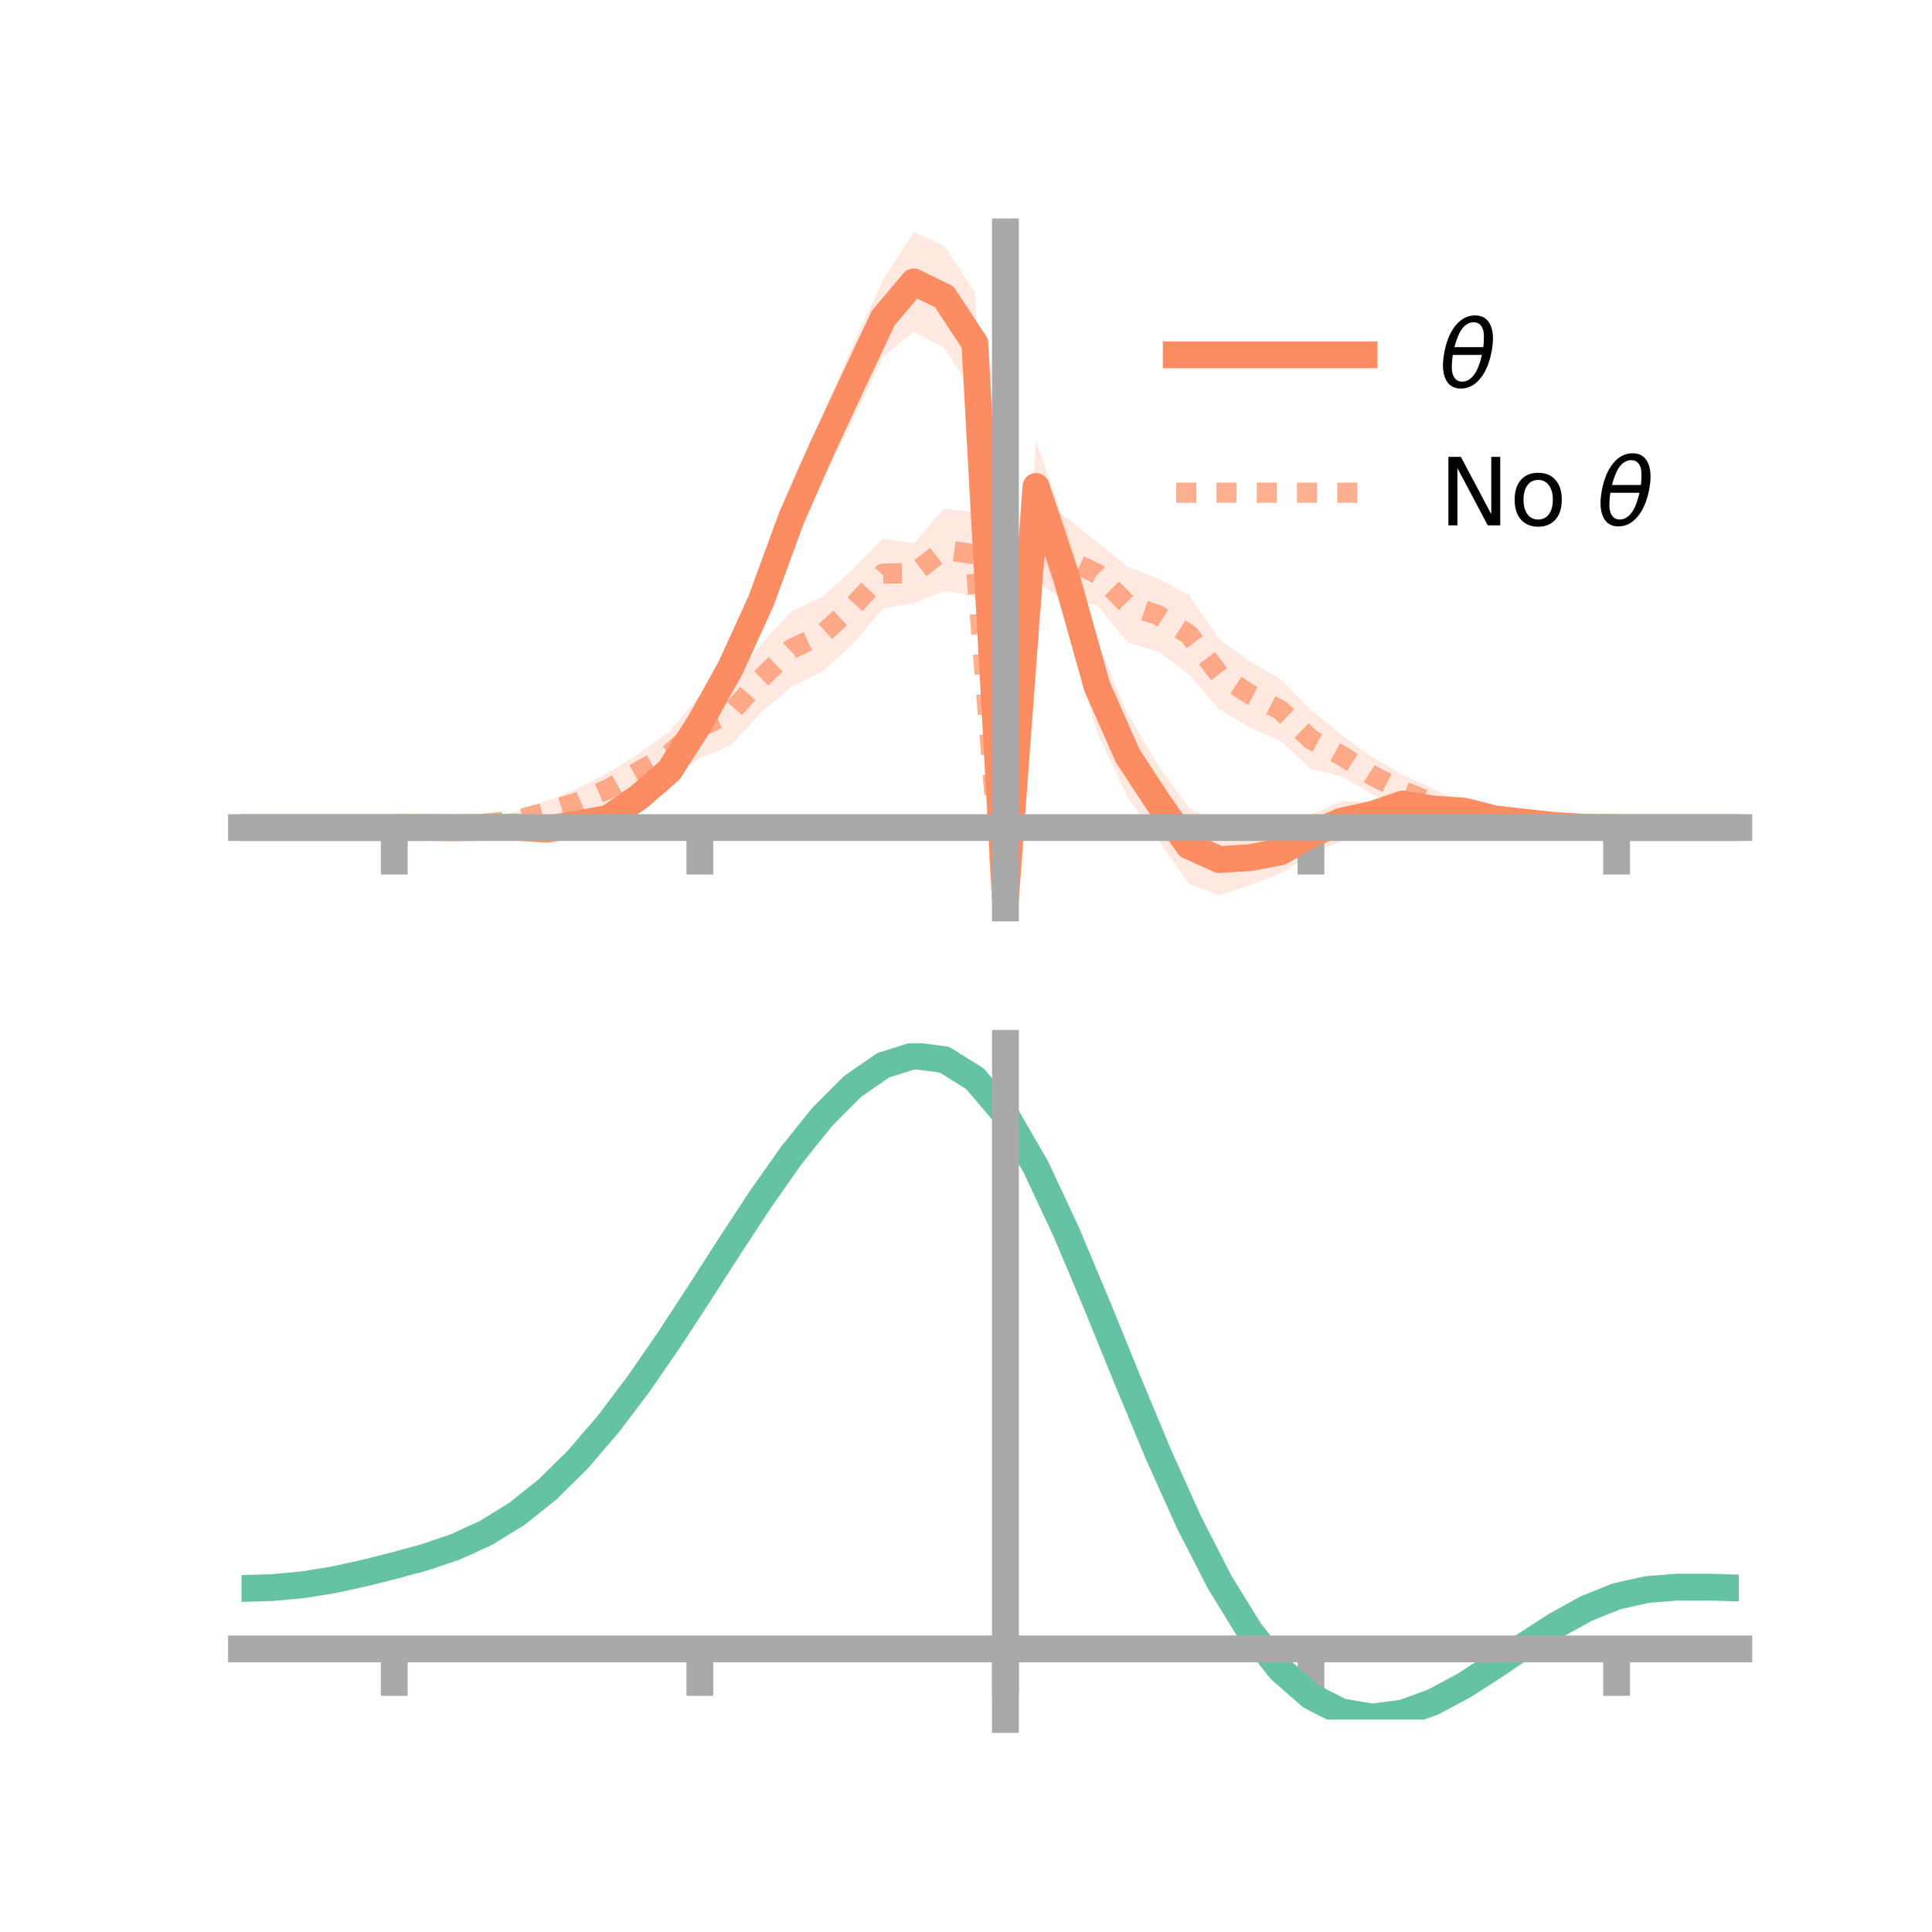 <?xml version="1.0" encoding="utf-8" standalone="no"?>
<!DOCTYPE svg PUBLIC "-//W3C//DTD SVG 1.1//EN"
  "http://www.w3.org/Graphics/SVG/1.1/DTD/svg11.dtd">
<!-- Created with matplotlib (https://matplotlib.org/) -->
<svg height="144pt" version="1.1" viewBox="0 0 144 144" width="144pt" xmlns="http://www.w3.org/2000/svg" xmlns:xlink="http://www.w3.org/1999/xlink">
 <defs>
  <style type="text/css">*{stroke-linecap:butt;stroke-linejoin:round;}</style>
 </defs>
 <g id="figure_1">
  <g id="patch_1">
   <path d="M 0 144 
L 144 144 
L 144 0 
L 0 0 
z
" style="fill:none;"/>
  </g>
  <g id="axes_1">
   <g id="patch_2">
    <path d="M 18 67.68 
L 129.6 67.68 
L 129.6 17.28 
L 18 17.28 
z
" style="fill:none;"/>
   </g>
   <g id="PolyCollection_1">
    <path clip-path="url(#pc662e9cafe)" d="M 18 61.682 
L 18 61.682 
L 20.278 61.682 
L 22.555 61.682 
L 24.833 61.682 
L 27.11 61.682 
L 29.388 61.682 
L 31.665 61.598 
L 33.943 61.452 
L 36.22 61.292 
L 38.498 61.103 
L 40.776 61.161 
L 43.053 60.596 
L 45.331 60.089 
L 47.608 58.451 
L 49.886 56.001 
L 52.163 52.502 
L 54.441 47.95 
L 56.718 42.648 
L 58.996 35.868 
L 61.273 31.015 
L 63.551 25.748 
L 65.829 20.853 
L 68.106 17.28 
L 70.384 18.331 
L 72.661 21.784 
L 74.939 66.432 
L 77.216 32.843 
L 79.494 39.417 
L 81.771 47.775 
L 84.049 53.211 
L 86.327 57.034 
L 88.604 60.201 
L 90.882 61.406 
L 93.159 61.869 
L 95.437 61.887 
L 97.714 60.696 
L 99.992 59.717 
L 102.269 59.741 
L 104.547 58.936 
L 106.824 59.481 
L 109.102 59.783 
L 111.38 60.508 
L 113.657 60.917 
L 115.935 61.305 
L 118.212 61.592 
L 120.49 61.682 
L 122.767 61.682 
L 125.045 61.682 
L 127.322 61.682 
L 129.6 61.682 
L 129.6 61.682 
L 129.6 61.682 
L 127.322 61.682 
L 125.045 61.682 
L 122.767 61.682 
L 120.49 61.682 
L 118.212 61.741 
L 115.935 61.762 
L 113.657 61.659 
L 111.38 61.547 
L 109.102 61.125 
L 106.824 61.117 
L 104.547 60.919 
L 102.269 61.671 
L 99.992 62.68 
L 97.714 63.676 
L 95.437 65.105 
L 93.159 65.978 
L 90.882 66.735 
L 88.604 65.884 
L 86.327 62.587 
L 84.049 59.453 
L 81.771 54.582 
L 79.494 46.672 
L 77.216 39.677 
L 74.939 67.68 
L 72.661 29.411 
L 70.384 25.922 
L 68.106 24.741 
L 65.829 26.57 
L 63.551 31.321 
L 61.273 35.846 
L 58.996 41.299 
L 56.718 46.964 
L 54.441 51.632 
L 52.163 55.261 
L 49.886 58.883 
L 47.608 60.384 
L 45.331 61.901 
L 43.053 62.22 
L 40.776 62.445 
L 38.498 62.21 
L 36.22 62.043 
L 33.943 61.935 
L 31.665 61.754 
L 29.388 61.682 
L 27.11 61.682 
L 24.833 61.682 
L 22.555 61.682 
L 20.278 61.682 
L 18 61.682 
z
" style="fill:#fc8d62;fill-opacity:0.2;"/>
   </g>
   <g id="PolyCollection_2">
    <path clip-path="url(#pc662e9cafe)" d="M 18 61.682 
L 18 61.682 
L 20.278 61.682 
L 22.555 61.682 
L 24.833 61.682 
L 27.11 61.682 
L 29.388 61.682 
L 31.665 61.594 
L 33.943 61.355 
L 36.22 60.94 
L 38.498 60.495 
L 40.776 59.692 
L 43.053 58.773 
L 45.331 57.585 
L 47.608 56.176 
L 49.886 54.508 
L 52.163 51.872 
L 54.441 50.742 
L 56.718 48.025 
L 58.996 45.55 
L 61.273 44.501 
L 63.551 42.418 
L 65.829 40.162 
L 68.106 40.481 
L 70.384 37.924 
L 72.661 38.176 
L 74.939 68.744 
L 77.216 36.952 
L 79.494 38.606 
L 81.771 40.404 
L 84.049 42.246 
L 86.327 43.134 
L 88.604 44.343 
L 90.882 47.651 
L 93.159 49.3 
L 95.437 50.621 
L 97.714 52.913 
L 99.992 54.777 
L 102.269 56.425 
L 104.547 57.755 
L 106.824 58.782 
L 109.102 59.887 
L 111.38 60.481 
L 113.657 61.093 
L 115.935 61.423 
L 118.212 61.572 
L 120.49 61.682 
L 122.767 61.682 
L 125.045 61.682 
L 127.322 61.682 
L 129.6 61.682 
L 129.6 61.682 
L 129.6 61.682 
L 127.322 61.682 
L 125.045 61.682 
L 122.767 61.682 
L 120.49 61.682 
L 118.212 61.761 
L 115.935 61.821 
L 113.657 61.951 
L 111.38 61.671 
L 109.102 61.456 
L 106.824 60.948 
L 104.547 60.151 
L 102.269 59.173 
L 99.992 57.861 
L 97.714 57.317 
L 95.437 55.232 
L 93.159 54.208 
L 90.882 52.881 
L 88.604 50.228 
L 86.327 48.581 
L 84.049 47.895 
L 81.771 45.113 
L 79.494 44.78 
L 77.216 43.389 
L 74.939 70.188 
L 72.661 44.464 
L 70.384 44.032 
L 68.106 44.964 
L 65.829 45.349 
L 63.551 48.017 
L 61.273 50.08 
L 58.996 51.178 
L 56.718 53.13 
L 54.441 55.573 
L 52.163 56.541 
L 49.886 57.919 
L 47.608 58.83 
L 45.331 60.029 
L 43.053 60.808 
L 40.776 61.311 
L 38.498 61.748 
L 36.22 61.819 
L 33.943 61.793 
L 31.665 61.767 
L 29.388 61.682 
L 27.11 61.682 
L 24.833 61.682 
L 22.555 61.682 
L 20.278 61.682 
L 18 61.682 
z
" style="fill:#fc8d62;fill-opacity:0.2;"/>
   </g>
   <g id="matplotlib.axis_1">
    <g id="xtick_1">
     <g id="line2d_1">
      <defs>
       <path d="M 0 0 
L 0 3.5 
" id="mfc1021cc1a" style="stroke:#a9a9a9;stroke-width:2;"/>
      </defs>
      <g>
       <use style="fill:#a9a9a9;stroke:#a9a9a9;stroke-width:2;" x="29.388" xlink:href="#mfc1021cc1a" y="61.682"/>
      </g>
     </g>
    </g>
    <g id="xtick_2">
     <g id="line2d_2">
      <g>
       <use style="fill:#a9a9a9;stroke:#a9a9a9;stroke-width:2;" x="52.163" xlink:href="#mfc1021cc1a" y="61.682"/>
      </g>
     </g>
    </g>
    <g id="xtick_3">
     <g id="line2d_3">
      <g>
       <use style="fill:#a9a9a9;stroke:#a9a9a9;stroke-width:2;" x="74.939" xlink:href="#mfc1021cc1a" y="61.682"/>
      </g>
     </g>
    </g>
    <g id="xtick_4">
     <g id="line2d_4">
      <g>
       <use style="fill:#a9a9a9;stroke:#a9a9a9;stroke-width:2;" x="97.714" xlink:href="#mfc1021cc1a" y="61.682"/>
      </g>
     </g>
    </g>
    <g id="xtick_5">
     <g id="line2d_5">
      <g>
       <use style="fill:#a9a9a9;stroke:#a9a9a9;stroke-width:2;" x="120.49" xlink:href="#mfc1021cc1a" y="61.682"/>
      </g>
     </g>
    </g>
   </g>
   <g id="matplotlib.axis_2"/>
   <g id="line2d_6">
    <path clip-path="url(#pc662e9cafe)" d="M 18 61.682 
L 20.278 61.682 
L 22.555 61.682 
L 24.833 61.682 
L 27.11 61.682 
L 29.388 61.682 
L 31.665 61.676 
L 33.943 61.693 
L 36.22 61.667 
L 38.498 61.656 
L 40.776 61.803 
L 43.053 61.408 
L 45.331 60.995 
L 47.608 59.417 
L 49.886 57.442 
L 52.163 53.882 
L 54.441 49.791 
L 56.718 44.806 
L 58.996 38.584 
L 61.273 33.43 
L 63.551 28.534 
L 65.829 23.711 
L 68.106 21.01 
L 70.384 22.127 
L 72.661 25.598 
L 74.939 67.056 
L 77.216 36.26 
L 79.494 43.044 
L 81.771 51.178 
L 84.049 56.332 
L 86.327 59.81 
L 88.604 63.042 
L 90.882 64.071 
L 93.159 63.923 
L 95.437 63.496 
L 97.714 62.186 
L 99.992 61.199 
L 102.269 60.706 
L 104.547 59.928 
L 106.824 60.299 
L 109.102 60.454 
L 111.38 61.028 
L 113.657 61.288 
L 115.935 61.533 
L 118.212 61.666 
L 120.49 61.682 
L 122.767 61.682 
L 125.045 61.682 
L 127.322 61.682 
L 129.6 61.682 
" style="fill:none;stroke:#fc8d62;stroke-linecap:square;stroke-width:2;"/>
   </g>
   <g id="line2d_7">
    <path clip-path="url(#pc662e9cafe)" d="M 18 61.682 
L 20.278 61.682 
L 22.555 61.682 
L 24.833 61.682 
L 27.11 61.682 
L 29.388 61.682 
L 31.665 61.681 
L 33.943 61.574 
L 36.22 61.379 
L 38.498 61.121 
L 40.776 60.502 
L 43.053 59.791 
L 45.331 58.807 
L 47.608 57.503 
L 49.886 56.214 
L 52.163 54.207 
L 54.441 53.157 
L 56.718 50.578 
L 58.996 48.364 
L 61.273 47.291 
L 63.551 45.218 
L 65.829 42.755 
L 68.106 42.722 
L 70.384 40.978 
L 72.661 41.32 
L 74.939 69.466 
L 77.216 40.17 
L 79.494 41.693 
L 81.771 42.759 
L 84.049 45.07 
L 86.327 45.857 
L 88.604 47.286 
L 90.882 50.266 
L 93.159 51.754 
L 95.437 52.927 
L 97.714 55.115 
L 99.992 56.319 
L 102.269 57.799 
L 104.547 58.953 
L 106.824 59.865 
L 109.102 60.672 
L 111.38 61.076 
L 113.657 61.522 
L 115.935 61.622 
L 118.212 61.666 
L 120.49 61.682 
L 122.767 61.682 
L 125.045 61.682 
L 127.322 61.682 
L 129.6 61.682 
" style="fill:none;stroke:#fc8d62;stroke-dasharray:1.5,1.5;stroke-dashoffset:0;stroke-opacity:0.7;stroke-width:1.5;"/>
   </g>
   <g id="patch_3">
    <path d="M 74.939 67.68 
L 74.939 17.28 
" style="fill:none;stroke:#a9a9a9;stroke-linecap:square;stroke-linejoin:miter;stroke-width:2;"/>
   </g>
   <g id="patch_4">
    <path d="M 129.6 67.68 
L 129.6 17.28 
" style="fill:none;"/>
   </g>
   <g id="patch_5">
    <path d="M 18 61.682 
L 129.6 61.682 
" style="fill:none;stroke:#a9a9a9;stroke-linecap:square;stroke-linejoin:miter;stroke-width:2;"/>
   </g>
   <g id="patch_6">
    <path d="M 18 17.28 
L 129.6 17.28 
" style="fill:none;"/>
   </g>
   <g id="legend_1">
    <g id="line2d_8">
     <path d="M 87.67 26.449 
L 101.67 26.449 
" style="fill:none;stroke:#fc8d62;stroke-linecap:square;stroke-width:2;"/>
    </g>
    <g id="line2d_9"/>
    <g id="text_1">
     <!-- $\theta$ -->
     <g transform="translate(107.27 28.899)scale(0.07 -0.07)">
      <defs>
       <path d="M 45.516 34.672 
L 14.453 34.672 
Q 12.359 20.062 14.5 13.875 
Q 17.188 6.25 24.469 6.25 
Q 31.781 6.25 37.359 13.922 
Q 42.234 20.656 45.516 34.672 
z
M 47.016 42.969 
Q 48.344 56.844 46.625 61.719 
Q 43.953 69.438 36.766 69.438 
Q 29.297 69.438 23.828 61.812 
Q 19.531 55.672 16.156 42.969 
z
M 38.188 76.766 
Q 49.906 76.766 54.594 66.406 
Q 59.281 56.109 55.719 37.844 
Q 52.203 19.625 43.453 9.281 
Q 34.766 -1.125 23.047 -1.125 
Q 11.281 -1.125 6.641 9.281 
Q 2 19.625 5.516 37.844 
Q 9.078 56.109 17.719 66.406 
Q 26.422 76.766 38.188 76.766 
z
" id="DejaVuSans-Oblique-952"/>
      </defs>
      <use transform="translate(0 0.234)" xlink:href="#DejaVuSans-Oblique-952"/>
     </g>
    </g>
    <g id="line2d_10">
     <path d="M 87.67 36.724 
L 101.67 36.724 
" style="fill:none;stroke:#fc8d62;stroke-dasharray:1.5,1.5;stroke-dashoffset:0;stroke-opacity:0.7;stroke-width:1.5;"/>
    </g>
    <g id="line2d_11"/>
    <g id="text_2">
     <!-- No $\theta$ -->
     <g transform="translate(107.27 39.174)scale(0.07 -0.07)">
      <defs>
       <path d="M 9.812 72.906 
L 23.094 72.906 
L 55.422 11.922 
L 55.422 72.906 
L 64.984 72.906 
L 64.984 0 
L 51.703 0 
L 19.391 60.984 
L 19.391 0 
L 9.812 0 
z
" id="DejaVuSans-78"/>
       <path d="M 30.609 48.391 
Q 23.391 48.391 19.188 42.75 
Q 14.984 37.109 14.984 27.297 
Q 14.984 17.484 19.156 11.844 
Q 23.344 6.203 30.609 6.203 
Q 37.797 6.203 41.984 11.859 
Q 46.188 17.531 46.188 27.297 
Q 46.188 37.016 41.984 42.703 
Q 37.797 48.391 30.609 48.391 
z
M 30.609 56 
Q 42.328 56 49.016 48.375 
Q 55.719 40.766 55.719 27.297 
Q 55.719 13.875 49.016 6.219 
Q 42.328 -1.422 30.609 -1.422 
Q 18.844 -1.422 12.172 6.219 
Q 5.516 13.875 5.516 27.297 
Q 5.516 40.766 12.172 48.375 
Q 18.844 56 30.609 56 
z
" id="DejaVuSans-111"/>
       <path id="DejaVuSans-32"/>
      </defs>
      <use transform="translate(0 0.234)" xlink:href="#DejaVuSans-78"/>
      <use transform="translate(74.805 0.234)" xlink:href="#DejaVuSans-111"/>
      <use transform="translate(135.986 0.234)" xlink:href="#DejaVuSans-32"/>
      <use transform="translate(167.773 0.234)" xlink:href="#DejaVuSans-Oblique-952"/>
     </g>
    </g>
   </g>
  </g>
  <g id="axes_2">
   <g id="patch_7">
    <path d="M 18 128.16 
L 129.6 128.16 
L 129.6 77.76 
L 18 77.76 
z
" style="fill:none;"/>
   </g>
   <g id="PolyCollection_3">
    <path clip-path="url(#p8fbb2d5bbd)" d="M 18 118.474 
L 18 118.323 
L 20.278 118.256 
L 22.555 118.038 
L 24.833 117.661 
L 27.11 117.15 
L 29.388 116.558 
L 31.665 115.922 
L 33.943 115.134 
L 36.22 114.074 
L 38.498 112.651 
L 40.776 110.811 
L 43.053 108.533 
L 45.331 105.831 
L 47.608 102.753 
L 49.886 99.38 
L 52.163 95.815 
L 54.441 92.188 
L 56.718 88.643 
L 58.996 85.337 
L 61.273 82.433 
L 63.551 80.096 
L 65.829 78.488 
L 68.106 77.76 
L 70.384 78.055 
L 72.661 79.501 
L 74.939 82.203 
L 77.216 86.2 
L 79.494 91.145 
L 81.771 96.646 
L 84.049 102.337 
L 86.327 107.892 
L 88.604 113.041 
L 90.882 117.571 
L 93.159 121.331 
L 95.437 124.234 
L 97.714 126.251 
L 99.992 127.412 
L 102.269 127.794 
L 104.547 127.508 
L 106.824 126.687 
L 109.102 125.478 
L 111.38 124.035 
L 113.657 122.511 
L 115.935 121.052 
L 118.212 119.798 
L 120.49 118.879 
L 122.767 118.376 
L 125.045 118.196 
L 127.322 118.205 
L 129.6 118.281 
L 129.6 118.444 
L 129.6 118.444 
L 127.322 118.384 
L 125.045 118.388 
L 122.767 118.576 
L 120.49 119.081 
L 118.212 120.005 
L 115.935 121.274 
L 113.657 122.759 
L 111.38 124.318 
L 109.102 125.795 
L 106.824 127.03 
L 104.547 127.867 
L 102.269 128.16 
L 99.992 127.781 
L 97.714 126.634 
L 95.437 124.658 
L 93.159 121.836 
L 90.882 118.194 
L 88.604 113.812 
L 86.327 108.83 
L 84.049 103.451 
L 81.771 97.935 
L 79.494 92.598 
L 77.216 87.799 
L 74.939 83.919 
L 72.661 81.3 
L 70.384 79.9 
L 68.106 79.611 
L 65.829 80.306 
L 63.551 81.846 
L 61.273 84.082 
L 58.996 86.858 
L 56.718 90.018 
L 54.441 93.406 
L 52.163 96.872 
L 49.886 100.281 
L 47.608 103.513 
L 45.331 106.467 
L 43.053 109.07 
L 40.776 111.271 
L 38.498 113.054 
L 36.22 114.433 
L 33.943 115.458 
L 31.665 116.213 
L 29.388 116.816 
L 27.11 117.373 
L 24.833 117.851 
L 22.555 118.202 
L 20.278 118.406 
L 18 118.474 
z
" style="fill:#66c2a5;fill-opacity:0.2;"/>
   </g>
   <g id="matplotlib.axis_3">
    <g id="xtick_6">
     <g id="line2d_12">
      <g>
       <use style="fill:#a9a9a9;stroke:#a9a9a9;stroke-width:2;" x="29.388" xlink:href="#mfc1021cc1a" y="122.899"/>
      </g>
     </g>
    </g>
    <g id="xtick_7">
     <g id="line2d_13">
      <g>
       <use style="fill:#a9a9a9;stroke:#a9a9a9;stroke-width:2;" x="52.163" xlink:href="#mfc1021cc1a" y="122.899"/>
      </g>
     </g>
    </g>
    <g id="xtick_8">
     <g id="line2d_14">
      <g>
       <use style="fill:#a9a9a9;stroke:#a9a9a9;stroke-width:2;" x="74.939" xlink:href="#mfc1021cc1a" y="122.899"/>
      </g>
     </g>
    </g>
    <g id="xtick_9">
     <g id="line2d_15">
      <g>
       <use style="fill:#a9a9a9;stroke:#a9a9a9;stroke-width:2;" x="97.714" xlink:href="#mfc1021cc1a" y="122.899"/>
      </g>
     </g>
    </g>
    <g id="xtick_10">
     <g id="line2d_16">
      <g>
       <use style="fill:#a9a9a9;stroke:#a9a9a9;stroke-width:2;" x="120.49" xlink:href="#mfc1021cc1a" y="122.899"/>
      </g>
     </g>
    </g>
   </g>
   <g id="matplotlib.axis_4"/>
   <g id="line2d_17">
    <path clip-path="url(#p8fbb2d5bbd)" d="M 18 118.398 
L 20.278 118.331 
L 22.555 118.12 
L 24.833 117.756 
L 27.11 117.261 
L 29.388 116.687 
L 31.665 116.067 
L 33.943 115.296 
L 36.22 114.254 
L 38.498 112.853 
L 40.776 111.041 
L 43.053 108.801 
L 45.331 106.149 
L 47.608 103.133 
L 49.886 99.83 
L 52.163 96.344 
L 54.441 92.797 
L 56.718 89.331 
L 58.996 86.098 
L 61.273 83.257 
L 63.551 80.971 
L 65.829 79.397 
L 68.106 78.685 
L 70.384 78.977 
L 72.661 80.4 
L 74.939 83.061 
L 77.216 87 
L 79.494 91.872 
L 81.771 97.291 
L 84.049 102.894 
L 86.327 108.361 
L 88.604 113.426 
L 90.882 117.882 
L 93.159 121.583 
L 95.437 124.446 
L 97.714 126.442 
L 99.992 127.597 
L 102.269 127.977 
L 104.547 127.688 
L 106.824 126.858 
L 109.102 125.636 
L 111.38 124.176 
L 113.657 122.635 
L 115.935 121.163 
L 118.212 119.901 
L 120.49 118.98 
L 122.767 118.476 
L 125.045 118.292 
L 127.322 118.294 
L 129.6 118.363 
" style="fill:none;stroke:#66c2a5;stroke-linecap:square;stroke-width:2;"/>
   </g>
   <g id="patch_8">
    <path d="M 74.939 128.16 
L 74.939 77.76 
" style="fill:none;stroke:#a9a9a9;stroke-linecap:square;stroke-linejoin:miter;stroke-width:2;"/>
   </g>
   <g id="patch_9">
    <path d="M 129.6 128.16 
L 129.6 77.76 
" style="fill:none;"/>
   </g>
   <g id="patch_10">
    <path d="M 18 122.899 
L 129.6 122.899 
" style="fill:none;stroke:#a9a9a9;stroke-linecap:square;stroke-linejoin:miter;stroke-width:2;"/>
   </g>
   <g id="patch_11">
    <path d="M 18 77.76 
L 129.6 77.76 
" style="fill:none;"/>
   </g>
  </g>
 </g>
 <defs>
  <clipPath id="pc662e9cafe">
   <rect height="50.4" width="111.6" x="18" y="17.28"/>
  </clipPath>
  <clipPath id="p8fbb2d5bbd">
   <rect height="50.4" width="111.6" x="18" y="77.76"/>
  </clipPath>
 </defs>
</svg>
